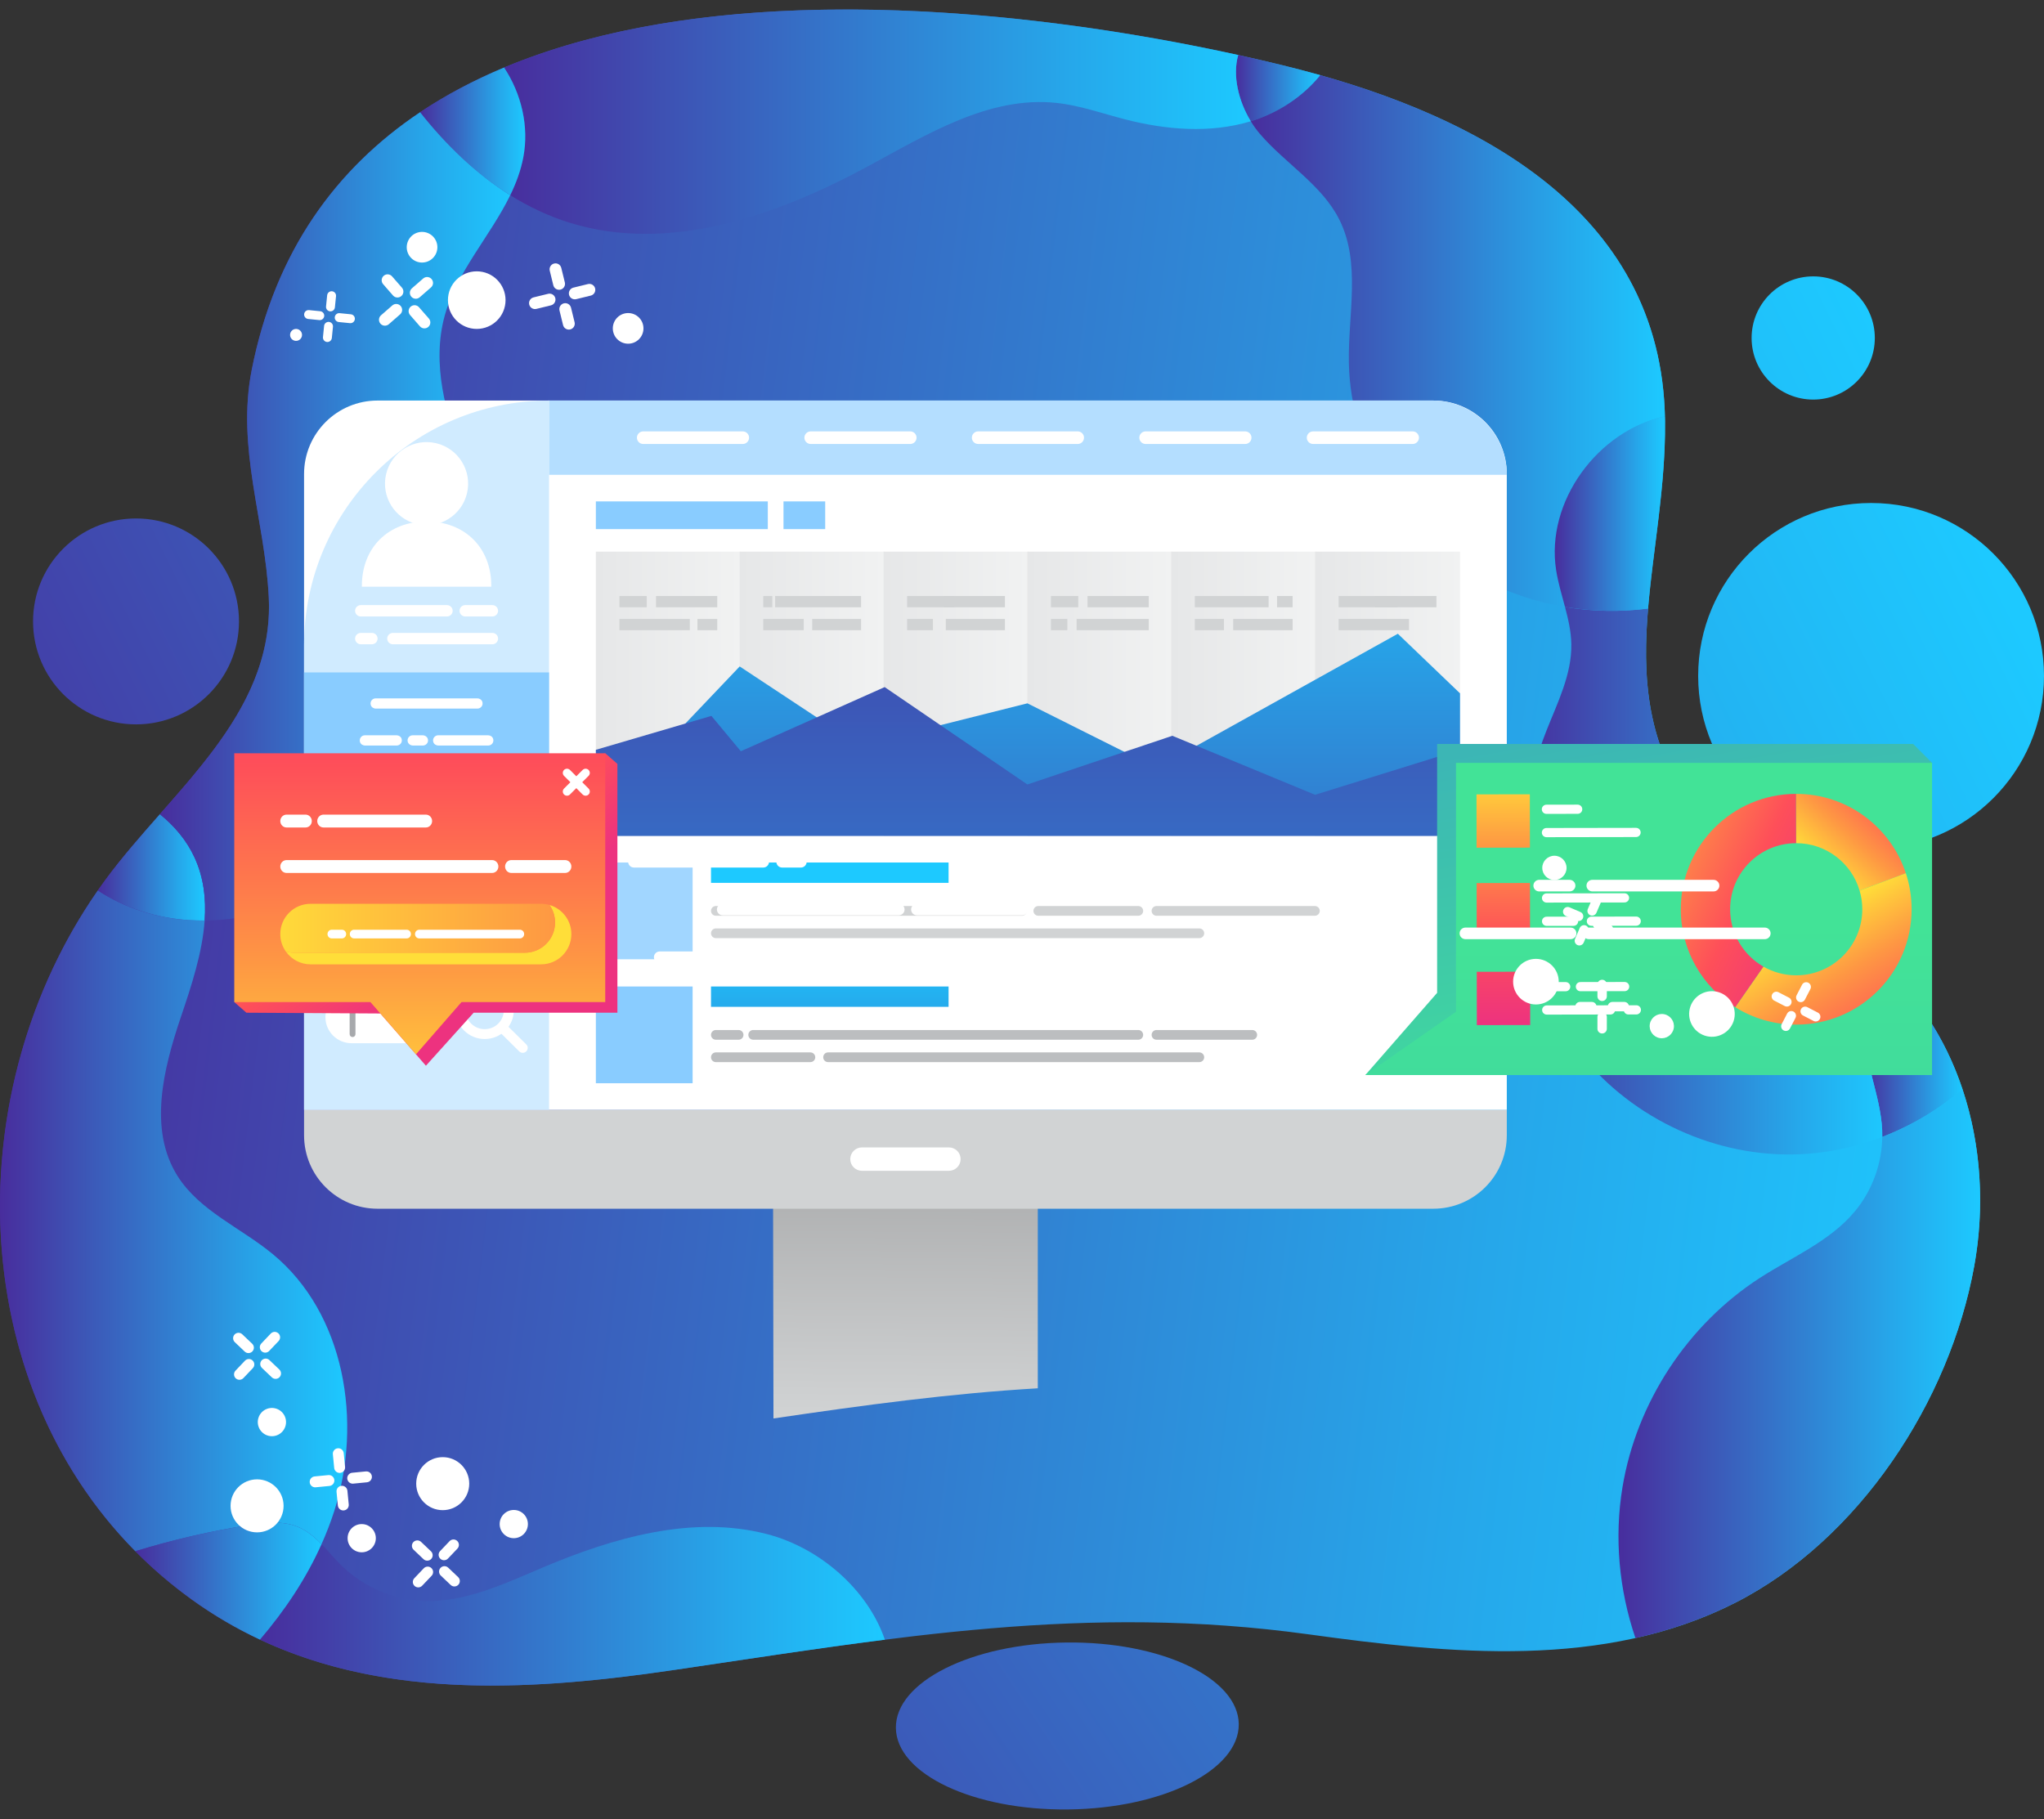 <?xml version="1.0" encoding="utf-8"?>
<!-- Generator: Adobe Illustrator 23.0.3, SVG Export Plug-In . SVG Version: 6.00 Build 0)  -->
<svg version="1.1" id="Layer_1" xmlns="http://www.w3.org/2000/svg" xmlns:xlink="http://www.w3.org/1999/xlink" x="0px" y="0px"
	 viewBox="0 0 200 178" style="enable-background:new 0 0 200 178;" xml:space="preserve">
<rect x="0" y="0" width="200" height="178" fill="#333333" stroke="none"/>
<style type="text/css">
	.st0{fill:url(#SVGID_1_);}
	.st1{fill:url(#SVGID_2_);}
	.st2{fill:url(#SVGID_3_);}
	.st3{fill:url(#SVGID_4_);}
	.st4{fill:url(#SVGID_5_);}
	.st5{fill:url(#SVGID_6_);}
	.st6{fill:url(#SVGID_7_);}
	.st7{fill:url(#SVGID_8_);}
	.st8{fill:url(#SVGID_9_);}
	.st9{fill:url(#SVGID_10_);}
	.st10{fill:url(#SVGID_11_);}
	.st11{fill:url(#SVGID_12_);}
	.st12{fill:url(#SVGID_13_);}
	.st13{fill:url(#SVGID_14_);}
	.st14{fill:url(#SVGID_15_);}
	.st15{fill:url(#SVGID_16_);}
	.st16{fill:url(#SVGID_17_);}
	.st17{fill:url(#SVGID_18_);}
	.st18{fill:url(#SVGID_19_);}
	.st19{fill:url(#SVGID_20_);}
	.st20{fill:url(#SVGID_21_);}
	.st21{fill:#FFFFFF;}
	.st22{fill:#D0EBFF;}
	.st23{fill:#A7A9AC;}
	.st24{fill:#89CCFF;}
	.st25{fill:#A1D6FF;}
	.st26{fill:url(#SVGID_22_);}
	.st27{fill:url(#SVGID_23_);}
	.st28{fill:url(#SVGID_24_);}
	.st29{fill:url(#SVGID_25_);}
	.st30{fill:url(#SVGID_26_);}
	.st31{fill:url(#SVGID_27_);}
	.st32{fill:url(#SVGID_28_);}
	.st33{fill:url(#SVGID_29_);}
	.st34{fill:#D1D3D4;}
	.st35{fill:#B4DEFF;}
	.st36{fill:url(#SVGID_30_);}
	.st37{fill:url(#SVGID_31_);}
	.st38{fill:#BCBEC0;}
	.st39{fill:url(#SVGID_32_);}
	.st40{fill:url(#SVGID_33_);}
	.st41{fill:url(#SVGID_34_);}
	.st42{fill:url(#SVGID_35_);}
	.st43{fill:url(#SVGID_36_);}
	.st44{fill:url(#SVGID_37_);}
	.st45{fill:url(#SVGID_38_);}
	.st46{fill:url(#SVGID_39_);}
	.st47{fill:url(#SVGID_40_);}
	.st48{fill:url(#SVGID_41_);}
	.st49{fill:url(#SVGID_42_);}
	.st50{fill:url(#SVGID_43_);}
</style>
<g>
	
		<linearGradient id="SVGID_1_" gradientUnits="userSpaceOnUse" x1="150.589" y1="754.847" x2="343.53" y2="754.847" gradientTransform="matrix(0.993 0.119 -0.119 0.993 -54.733 -692.108)">
		<stop  offset="0" style="stop-color:#482D9D"/>
		<stop  offset="0.212" style="stop-color:#3E51B3"/>
		<stop  offset="0.754" style="stop-color:#26A7EA"/>
		<stop  offset="1" style="stop-color:#1DC9FF"/>
	</linearGradient>
	<path class="st0" d="M10.273,86.152c0.015-0.021,0.031-0.042,0.046-0.063c6.342-8.631,16.548-16.075,15.98-27.639
		c-0.374-7.618-3.187-14.577-1.666-22.271C33.247-7.391,93.827-1.324,125.466,6.38c17.889,4.356,37.228,13.65,37.452,34.827
		c0.163,15.345-7.213,29.039,6.34,41.975c6.068,5.791,14.517,9.203,19.28,16.265c4.755,7.049,6.136,16.176,4.632,24.457
		c-2.404,13.234-11.263,26.76-23.355,32.92c-12.892,6.568-27.976,5.007-41.795,3.103c-21.796-3.003-40.448,0.298-61.866,3.459
		c-16.274,2.402-33.342,3.266-47.385-6.86C-3.549,140.432-5.422,107.583,10.273,86.152z"/>
	
		<linearGradient id="SVGID_2_" gradientUnits="userSpaceOnUse" x1="171.776" y1="824.586" x2="339.266" y2="716.21" gradientTransform="matrix(0.993 0.119 -0.119 0.993 -54.733 -692.108)">
		<stop  offset="0" style="stop-color:#482D9D"/>
		<stop  offset="0.212" style="stop-color:#3E51B3"/>
		<stop  offset="0.754" style="stop-color:#26A7EA"/>
		<stop  offset="1" style="stop-color:#1DC9FF"/>
	</linearGradient>
	<circle class="st1" cx="183.08" cy="66.14" r="16.919"/>
	
		<linearGradient id="SVGID_3_" gradientUnits="userSpaceOnUse" x1="128.669" y1="757.963" x2="296.159" y2="649.588" gradientTransform="matrix(0.993 0.119 -0.119 0.993 -54.733 -692.108)">
		<stop  offset="0" style="stop-color:#482D9D"/>
		<stop  offset="0.212" style="stop-color:#3E51B3"/>
		<stop  offset="0.754" style="stop-color:#26A7EA"/>
		<stop  offset="1" style="stop-color:#1DC9FF"/>
	</linearGradient>
	<circle class="st2" cx="13.309" cy="60.809" r="10.075"/>
	
		<linearGradient id="SVGID_4_" gradientUnits="userSpaceOnUse" x1="154.288" y1="797.558" x2="321.779" y2="689.182" gradientTransform="matrix(0.993 0.119 -0.119 0.993 -54.733 -692.108)">
		<stop  offset="0" style="stop-color:#482D9D"/>
		<stop  offset="0.212" style="stop-color:#3E51B3"/>
		<stop  offset="0.754" style="stop-color:#26A7EA"/>
		<stop  offset="1" style="stop-color:#1DC9FF"/>
	</linearGradient>
	<circle class="st3" cx="177.418" cy="33.073" r="6.028"/>
	
		<linearGradient id="SVGID_5_" gradientUnits="userSpaceOnUse" x1="112.421" y1="135.348" x2="279.926" y2="26.962" gradientTransform="matrix(1 -0.011 0.011 1 -67.066 72.998)">
		<stop  offset="0" style="stop-color:#482D9D"/>
		<stop  offset="0.212" style="stop-color:#3E51B3"/>
		<stop  offset="0.754" style="stop-color:#26A7EA"/>
		<stop  offset="1" style="stop-color:#1DC9FF"/>
	</linearGradient>
	<path class="st4" d="M121.209,168.709c0.051,4.511-7.419,8.253-16.683,8.357c-9.264,0.104-16.816-3.469-16.867-7.98
		c-0.051-4.512,7.419-8.253,16.683-8.357S121.159,164.197,121.209,168.709z"/>
	<g>
		<g>
			<linearGradient id="SVGID_6_" gradientUnits="userSpaceOnUse" x1="120.936" y1="8.624" x2="129.193" y2="8.624">
				<stop  offset="0" style="stop-color:#482D9D"/>
				<stop  offset="0.212" style="stop-color:#3E51B3"/>
				<stop  offset="0.754" style="stop-color:#26A7EA"/>
				<stop  offset="1" style="stop-color:#1DC9FF"/>
			</linearGradient>
			<path class="st5" d="M122.385,11.865c0.119-0.036,0.238-0.073,0.356-0.112c2.496-0.821,4.814-2.362,6.451-4.395
				c-1.245-0.351-2.489-0.677-3.726-0.978c-1.383-0.337-2.822-0.67-4.309-0.997C120.583,7.382,121.175,9.882,122.385,11.865z"/>
			<linearGradient id="SVGID_7_" gradientUnits="userSpaceOnUse" x1="122.385" y1="33.377" x2="162.907" y2="33.377">
				<stop  offset="0" style="stop-color:#482D9D"/>
				<stop  offset="0.212" style="stop-color:#3E51B3"/>
				<stop  offset="0.754" style="stop-color:#26A7EA"/>
				<stop  offset="1" style="stop-color:#1DC9FF"/>
			</linearGradient>
			<path class="st6" d="M122.741,11.753c-0.118,0.039-0.237,0.076-0.356,0.112c0.269,0.44,0.567,0.855,0.89,1.232
				c2.499,2.917,6.071,4.978,7.786,8.414c2.111,4.23,0.836,9.266,0.922,13.992c0.158,8.629,5.377,16.9,12.936,21.066
				c2.555,1.408,5.342,2.345,8.213,2.826c-0.318-1.194-0.678-2.385-0.868-3.602c-1.05-6.715,4.081-13.66,10.643-15.047
				c-0.464-19.397-17.099-28.704-33.715-33.389C127.555,9.39,125.237,10.931,122.741,11.753z"/>
			<linearGradient id="SVGID_8_" gradientUnits="userSpaceOnUse" x1="49.323" y1="11.908" x2="122.385" y2="11.908">
				<stop  offset="0" style="stop-color:#482D9D"/>
				<stop  offset="0.212" style="stop-color:#3E51B3"/>
				<stop  offset="0.754" style="stop-color:#26A7EA"/>
				<stop  offset="1" style="stop-color:#1DC9FF"/>
			</linearGradient>
			<path class="st7" d="M51.205,15.393c-0.248,1.303-0.706,2.527-1.28,3.708c1.819,1.136,3.762,2.058,5.825,2.696
				c9.713,3.006,20.22-0.68,29.164-5.516c5.799-3.136,11.875-6.904,18.432-6.214c2.295,0.242,4.49,1.029,6.724,1.607
				c4.026,1.042,8.345,1.396,12.317,0.191c-1.211-1.983-1.803-4.483-1.229-6.482C100.539,0.856,70.59-2.299,49.323,6.608
				C51.02,9.17,51.781,12.368,51.205,15.393z"/>
			<linearGradient id="SVGID_9_" gradientUnits="userSpaceOnUse" x1="182.456" y1="103.083" x2="192.025" y2="103.083">
				<stop  offset="0" style="stop-color:#482D9D"/>
				<stop  offset="0.212" style="stop-color:#3E51B3"/>
				<stop  offset="0.754" style="stop-color:#26A7EA"/>
				<stop  offset="1" style="stop-color:#1DC9FF"/>
			</linearGradient>
			<path class="st8" d="M184.167,110.575c0.011,0.225,0.012,0.451,0.009,0.677c2.857-1.094,5.528-2.68,7.849-4.671
				c-0.842-2.522-1.999-4.93-3.486-7.134c-1.142-1.693-2.498-3.175-3.98-4.532c-1.234,1.575-2.011,3.507-2.094,5.509
				C182.322,103.862,184.005,107.137,184.167,110.575z"/>
			<linearGradient id="SVGID_10_" gradientUnits="userSpaceOnUse" x1="41.104" y1="12.855" x2="51.395" y2="12.855">
				<stop  offset="0" style="stop-color:#482D9D"/>
				<stop  offset="0.212" style="stop-color:#3E51B3"/>
				<stop  offset="0.754" style="stop-color:#26A7EA"/>
				<stop  offset="1" style="stop-color:#1DC9FF"/>
			</linearGradient>
			<path class="st9" d="M49.925,19.101c0.575-1.181,1.032-2.406,1.28-3.708c0.577-3.026-0.185-6.223-1.882-8.785
				c-2.919,1.222-5.674,2.672-8.219,4.377C43.602,14.145,46.55,16.994,49.925,19.101z"/>
			<linearGradient id="SVGID_11_" gradientUnits="userSpaceOnUse" x1="148.734" y1="86.184" x2="184.559" y2="86.184">
				<stop  offset="0" style="stop-color:#482D9D"/>
				<stop  offset="0.212" style="stop-color:#3E51B3"/>
				<stop  offset="0.754" style="stop-color:#26A7EA"/>
				<stop  offset="1" style="stop-color:#1DC9FF"/>
			</linearGradient>
			<path class="st10" d="M153.132,59.395c0.318,1.196,0.595,2.395,0.618,3.629c0.055,2.967-1.352,5.731-2.44,8.492
				c-3.974,10.09-3.601,22.321,2.883,31.014c4.892,6.558,13.031,10.565,21.212,10.44c2.998-0.046,5.973-0.647,8.77-1.719
				c0.003-0.226,0.002-0.451-0.009-0.677c-0.162-3.438-1.845-6.713-1.702-10.152c0.083-2.002,0.86-3.934,2.094-5.509
				c-4.7-4.301-10.687-7.33-15.3-11.733c-7.918-7.558-8.692-15.374-8-23.628C158.558,59.894,155.809,59.844,153.132,59.395z"/>
			<linearGradient id="SVGID_12_" gradientUnits="userSpaceOnUse" x1="152.127" y1="50.261" x2="162.921" y2="50.261">
				<stop  offset="0" style="stop-color:#482D9D"/>
				<stop  offset="0.212" style="stop-color:#3E51B3"/>
				<stop  offset="0.754" style="stop-color:#26A7EA"/>
				<stop  offset="1" style="stop-color:#1DC9FF"/>
			</linearGradient>
			<path class="st11" d="M152.264,55.793c0.19,1.217,0.55,2.408,0.868,3.602c2.677,0.448,5.426,0.498,8.127,0.159
				c0.493-5.873,1.727-11.967,1.66-18.347c-0.002-0.155-0.008-0.307-0.011-0.46C156.345,42.133,151.214,49.078,152.264,55.793z"/>
			<linearGradient id="SVGID_13_" gradientUnits="userSpaceOnUse" x1="0.001" y1="119.464" x2="33.974" y2="119.464">
				<stop  offset="0" style="stop-color:#482D9D"/>
				<stop  offset="0.212" style="stop-color:#3E51B3"/>
				<stop  offset="0.754" style="stop-color:#26A7EA"/>
				<stop  offset="1" style="stop-color:#1DC9FF"/>
			</linearGradient>
			<path class="st12" d="M29.094,149.389c0.92,0.371,1.668,1.006,2.366,1.719c0.471-1.053,0.889-2.132,1.245-3.24
				c2.8-8.709,1.046-19.308-6.004-25.137c-3.121-2.581-7.171-4.228-9.331-7.654c-2.86-4.538-1.395-10.454,0.322-15.535
				c1.028-3.044,2.11-6.297,2.332-9.465c-0.5,0.005-1-0.006-1.501-0.036c-3.159-0.191-6.323-1.173-8.95-2.907
				c-13.57,19.482-13.031,47.766,3.671,64.662c3.668-1.123,7.416-1.983,11.207-2.568C26,148.988,27.639,148.804,29.094,149.389z"/>
			<linearGradient id="SVGID_14_" gradientUnits="userSpaceOnUse" x1="25.433" y1="157.182" x2="86.582" y2="157.182">
				<stop  offset="0" style="stop-color:#482D9D"/>
				<stop  offset="0.212" style="stop-color:#3E51B3"/>
				<stop  offset="0.754" style="stop-color:#26A7EA"/>
				<stop  offset="1" style="stop-color:#1DC9FF"/>
			</linearGradient>
			<path class="st13" d="M75.037,150.118c-7.31-1.89-15.039,0.351-21.991,3.296c-3.751,1.588-7.598,3.425-11.667,3.24
				c-2.945-0.133-5.827-1.38-7.94-3.436c-0.684-0.666-1.308-1.424-1.979-2.11c-1.515,3.384-3.594,6.49-6.026,9.337
				c12.598,5.906,26.944,4.975,40.72,2.942c7.038-1.039,13.778-2.093,20.428-2.933C84.906,155.559,80.221,151.459,75.037,150.118z"
				/>
			<linearGradient id="SVGID_15_" gradientUnits="userSpaceOnUse" x1="158.364" y1="133.438" x2="193.75" y2="133.438">
				<stop  offset="0" style="stop-color:#482D9D"/>
				<stop  offset="0.212" style="stop-color:#3E51B3"/>
				<stop  offset="0.754" style="stop-color:#26A7EA"/>
				<stop  offset="1" style="stop-color:#1DC9FF"/>
			</linearGradient>
			<path class="st14" d="M184.176,111.252c-0.035,2.638-0.991,5.258-2.68,7.286c-2.431,2.919-6.094,4.446-9.287,6.506
				c-7.067,4.558-12.076,12.185-13.452,20.481c-0.817,4.927-0.345,10.045,1.266,14.771c3.361-0.748,6.642-1.866,9.792-3.471
				c12.092-6.16,20.951-19.687,23.355-32.92c1.034-5.691,0.705-11.782-1.146-17.323
				C189.704,108.571,187.033,110.157,184.176,111.252z"/>
			<linearGradient id="SVGID_16_" gradientUnits="userSpaceOnUse" x1="9.573" y1="84.876" x2="20.065" y2="84.876">
				<stop  offset="0" style="stop-color:#482D9D"/>
				<stop  offset="0.212" style="stop-color:#3E51B3"/>
				<stop  offset="0.754" style="stop-color:#26A7EA"/>
				<stop  offset="1" style="stop-color:#1DC9FF"/>
			</linearGradient>
			<path class="st15" d="M20.024,90.076c0.148-2.121-0.088-4.203-0.987-6.158c-0.779-1.693-1.967-3.083-3.394-4.244
				c-1.864,2.12-3.718,4.229-5.323,6.415c-0.015,0.021-0.031,0.042-0.046,0.063c-0.238,0.324-0.471,0.651-0.7,0.981
				c2.627,1.735,5.791,2.717,8.95,2.907C19.024,90.07,19.524,90.081,20.024,90.076z"/>
			<linearGradient id="SVGID_17_" gradientUnits="userSpaceOnUse" x1="13.244" y1="154.722" x2="31.459" y2="154.722">
				<stop  offset="0" style="stop-color:#482D9D"/>
				<stop  offset="0.212" style="stop-color:#3E51B3"/>
				<stop  offset="0.754" style="stop-color:#26A7EA"/>
				<stop  offset="1" style="stop-color:#1DC9FF"/>
			</linearGradient>
			<path class="st16" d="M29.094,149.389c-1.455-0.586-3.093-0.402-4.644-0.162c-3.791,0.585-7.539,1.445-11.207,2.568
				c1.679,1.698,3.518,3.283,5.526,4.731c2.155,1.554,4.381,2.848,6.664,3.918c2.433-2.846,4.511-5.953,6.026-9.337
				C30.762,150.395,30.014,149.76,29.094,149.389z"/>
			<linearGradient id="SVGID_18_" gradientUnits="userSpaceOnUse" x1="15.643" y1="50.531" x2="50.312" y2="50.531">
				<stop  offset="0" style="stop-color:#482D9D"/>
				<stop  offset="0.212" style="stop-color:#3E51B3"/>
				<stop  offset="0.754" style="stop-color:#26A7EA"/>
				<stop  offset="1" style="stop-color:#1DC9FF"/>
			</linearGradient>
			<path class="st17" d="M19.037,83.919c0.899,1.954,1.136,4.037,0.987,6.158c4.399-0.044,8.742-1.41,12.689-3.387
				c5.266-2.638,10.026-6.441,13.286-11.347c3.26-4.906,4.937-10.958,4.1-16.788c-0.684-4.762-2.951-9.121-4.738-13.587
				c-1.787-4.466-3.123-9.411-1.854-14.051c1.183-4.324,4.476-7.821,6.418-11.815c-3.375-2.108-6.323-4.956-8.821-8.117
				c-8.167,5.47-14.171,13.562-16.47,25.194c-1.521,7.694,1.292,14.653,1.666,22.271c0.424,8.636-5.16,14.974-10.657,21.225
				C17.07,80.836,18.258,82.225,19.037,83.919z"/>
		</g>
		<linearGradient id="SVGID_19_" gradientUnits="userSpaceOnUse" x1="55.52" y1="60.125" x2="127.552" y2="60.125">
			<stop  offset="0" style="stop-color:#482D9D"/>
			<stop  offset="0.212" style="stop-color:#3E51B3"/>
			<stop  offset="0.754" style="stop-color:#26A7EA"/>
			<stop  offset="1" style="stop-color:#1DC9FF"/>
		</linearGradient>
		<path class="st18" d="M126.175,71.401c3.043-5.563,0.773-13.037-4.163-17.016c-4.936-3.98-11.85-4.839-18.061-3.562
			c-3.69,0.759-7.229,2.201-10.958,2.732c-3.729,0.531-7.897-0.02-10.559-2.685c-2.588-2.591-3.345-6.747-6.305-8.904
			c-4.076-2.97-9.748-0.617-14.183,1.786c-2.142,1.161-4.285,2.321-6.427,3.482v32.44l69.545-0.643L126.175,71.401z"/>
	</g>
</g>
<g>
	<g>
		<g>
			<g>
				<g>
					<linearGradient id="SVGID_20_" gradientUnits="userSpaceOnUse" x1="88.501" y1="138.741" x2="88.765" y2="104.904">
						<stop  offset="0" style="stop-color:#D1D3D4"/>
						<stop  offset="1" style="stop-color:#9D9E9F"/>
					</linearGradient>
					<path class="st19" d="M75.644,117.544c0.011,5.824,0.03,17.053,0.038,21.261c8.808-1.3,17.278-2.449,25.863-2.952
						c0-5.211,0-13.59,0-18.309H75.644z"/>
				</g>
				<g>
					<linearGradient id="SVGID_21_" gradientUnits="userSpaceOnUse" x1="88.594" y1="87.906" x2="88.594" y2="41.29">
						<stop  offset="0" style="stop-color:#D1D3D4"/>
						<stop  offset="1" style="stop-color:#9D9E9F"/>
					</linearGradient>
					<path class="st20" d="M29.752,108.599v2.492c0,3.971,3.219,7.19,7.19,7.19h103.305c3.971,0,7.19-3.219,7.19-7.19v-2.492H29.752
						z"/>
				</g>
			</g>
			<path class="st21" d="M140.247,39.196h-18.796H36.942c-3.971,0-7.19,3.219-7.19,7.19v62.214h91.699h25.985V46.385
				C147.437,42.415,144.218,39.196,140.247,39.196z"/>
			<g>
				<path class="st22" d="M53.726,108.599H29.752v-45.43c0-13.24,10.733-23.973,23.973-23.973h0V108.599z"/>
				<g>
					<g>
						<g>
							<g>
								<path class="st21" d="M49.44,100.851c-1.11,1.099-2.915,1.098-4.025,0c-1.11-1.098-1.11-2.886,0-3.984s2.916-1.099,4.025,0
									C50.55,97.965,50.55,99.752,49.44,100.851z M46.105,97.549c-0.729,0.722-0.729,1.896,0,2.618
									c0.729,0.722,1.916,0.722,2.645,0c0.729-0.722,0.729-1.896,0-2.618C48.021,96.827,46.834,96.827,46.105,97.549z"/>
							</g>
							<g>
								<path class="st21" d="M51.494,102.884c-0.191,0.189-0.5,0.189-0.69,0l-1.926-1.907c-0.191-0.189-0.191-0.494,0-0.683
									c0.191-0.189,0.5-0.189,0.69,0l1.926,1.907C51.685,102.39,51.685,102.695,51.494,102.884z"/>
							</g>
						</g>
						<path class="st21" d="M40.782,102.084h-6.39c-1.408,0-2.55-1.142-2.55-2.55v0c0-1.408,1.142-2.55,2.55-2.55h6.391
							c1.408,0,2.55,1.142,2.55,2.55v0C43.332,100.942,42.19,102.084,40.782,102.084z"/>
					</g>
					<g>
						<path class="st23" d="M34.497,101.482c-0.157,0-0.285-0.128-0.285-0.285V97.87c0-0.158,0.128-0.285,0.285-0.285
							c0.157,0,0.285,0.128,0.285,0.285v3.327C34.782,101.355,34.654,101.482,34.497,101.482z"/>
					</g>
					<g>
						<rect x="29.752" y="65.801" class="st24" width="23.973" height="14.264"/>
						<g>
							<path class="st21" d="M46.72,69.34h-9.947c-0.218,0-0.425-0.131-0.49-0.339c-0.108-0.345,0.147-0.662,0.475-0.662l9.947,0
								c0.218,0,0.425,0.131,0.49,0.339C47.303,69.023,47.049,69.34,46.72,69.34z"/>
							<path class="st21" d="M38.819,72.953h-3.102c-0.218,0-0.425-0.131-0.49-0.339c-0.108-0.345,0.147-0.662,0.475-0.662l3.102,0
								c0.218,0,0.425,0.131,0.49,0.339C39.402,72.636,39.148,72.953,38.819,72.953z"/>
							<path class="st21" d="M47.776,72.953h-4.887c-0.218,0-0.425-0.131-0.49-0.339c-0.108-0.345,0.147-0.662,0.475-0.662l4.887,0
								c0.218,0,0.425,0.131,0.49,0.339C48.36,72.636,48.105,72.953,47.776,72.953z"/>
							<path class="st21" d="M41.381,72.953h-0.973c-0.248,0-0.479-0.167-0.521-0.411c-0.055-0.316,0.187-0.59,0.493-0.59l0.973,0
								c0.248,0,0.479,0.167,0.521,0.411C41.929,72.679,41.687,72.953,41.381,72.953z"/>
							<path class="st21" d="M43.972,76.567h-8.255c-0.218,0-0.425-0.131-0.49-0.339c-0.108-0.345,0.147-0.662,0.475-0.662h8.255
								c0.218,0,0.425,0.131,0.49,0.339C44.556,76.25,44.301,76.567,43.972,76.567z"/>
							<path class="st21" d="M47.776,76.567h-2.38c-0.218,0-0.425-0.131-0.49-0.339c-0.108-0.345,0.147-0.662,0.475-0.662h2.38
								c0.218,0,0.425,0.131,0.49,0.339C48.36,76.25,48.105,76.567,47.776,76.567z"/>
						</g>
					</g>
					<g>
						<rect x="29.752" y="80.065" class="st25" width="23.973" height="14.264"/>
						<g>
							<path class="st21" d="M46.72,83.604h-9.947c-0.218,0-0.425-0.131-0.49-0.339c-0.108-0.345,0.147-0.662,0.475-0.662h9.947
								c0.218,0,0.425,0.131,0.49,0.339C47.303,83.287,47.049,83.604,46.72,83.604z"/>
							<path class="st21" d="M41.677,87.217h-5.96c-0.218,0-0.425-0.131-0.49-0.339c-0.108-0.345,0.147-0.662,0.475-0.662h5.96
								c0.218,0,0.425,0.131,0.49,0.339C42.26,86.901,42.006,87.217,41.677,87.217z"/>
							<path class="st21" d="M47.776,87.217h-1.029c-0.218,0-0.425-0.131-0.49-0.339c-0.108-0.345,0.147-0.662,0.475-0.662h1.029
								c0.218,0,0.425,0.131,0.49,0.339C48.36,86.901,48.105,87.217,47.776,87.217z"/>
							<path class="st21" d="M45.24,87.217h-4.832c-0.248,0-0.479-0.167-0.521-0.411c-0.055-0.316,0.187-0.59,0.493-0.59l4.832,0
								c0.248,0,0.479,0.167,0.521,0.411C45.787,86.943,45.545,87.217,45.24,87.217z"/>
							<path class="st21" d="M41.115,90.831h-5.398c-0.218,0-0.425-0.131-0.49-0.339c-0.108-0.345,0.147-0.662,0.475-0.662H41.1
								c0.218,0,0.425,0.131,0.49,0.339C41.698,90.514,41.443,90.831,41.115,90.831z"/>
							<path class="st21" d="M47.776,90.831h-5.238c-0.218,0-0.425-0.131-0.49-0.339c-0.108-0.345,0.146-0.662,0.475-0.662h5.238
								c0.218,0,0.425,0.131,0.49,0.339C48.36,90.514,48.105,90.831,47.776,90.831z"/>
						</g>
					</g>
				</g>
				<g>
					<g>
						<g>
							<g>
								<g>
									<path class="st21" d="M43.736,60.325H35.3c-0.307,0-0.556-0.249-0.556-0.556v0c0-0.307,0.249-0.556,0.556-0.556h8.436
										c0.307,0,0.556,0.249,0.556,0.556v0C44.292,60.076,44.043,60.325,43.736,60.325z"/>
									<path class="st21" d="M48.179,60.325h-2.658c-0.307,0-0.556-0.249-0.556-0.556l0,0c0-0.307,0.249-0.556,0.556-0.556
										l2.658,0c0.307,0,0.556,0.249,0.556,0.556l0,0C48.735,60.076,48.486,60.325,48.179,60.325z"/>
								</g>
								<g>
									<path class="st21" d="M36.389,63.046H35.3c-0.307,0-0.556-0.249-0.556-0.556v0c0-0.307,0.249-0.556,0.556-0.556h1.09
										c0.307,0,0.556,0.249,0.556,0.556v0C36.945,62.797,36.696,63.046,36.389,63.046z"/>
									<path class="st21" d="M48.179,63.046h-9.736c-0.307,0-0.556-0.249-0.556-0.556v0c0-0.307,0.249-0.556,0.556-0.556h9.736
										c0.307,0,0.556,0.249,0.556,0.556l0,0C48.735,62.797,48.486,63.046,48.179,63.046z"/>
								</g>
							</g>
						</g>
					</g>
					<g>
						
							<ellipse transform="matrix(0.23 -0.973 0.973 0.23 -13.891 77.06)" class="st21" cx="41.739" cy="47.306" rx="4.068" ry="4.068"/>
						<g>
							<path class="st21" d="M48.071,57.325c0-3.737-2.595-6.296-6.332-6.296c-3.737,0-6.331,2.56-6.331,6.296v0.086h12.663V57.325z
								"/>
						</g>
					</g>
				</g>
			</g>
		</g>
		<g>
			<path class="st21" d="M92.849,114.569H84.34c-0.632,0-1.144-0.512-1.144-1.144c0-0.632,0.512-1.144,1.144-1.144h8.509
				c0.632,0,1.144,0.512,1.144,1.144C93.993,114.057,93.481,114.569,92.849,114.569z"/>
		</g>
	</g>
	<g>
		<g>
			<linearGradient id="SVGID_22_" gradientUnits="userSpaceOnUse" x1="58.303" y1="67.893" x2="72.487" y2="67.893">
				<stop  offset="0" style="stop-color:#E6E7E8"/>
				<stop  offset="1" style="stop-color:#F1F2F2"/>
			</linearGradient>
			<rect x="58.303" y="53.981" class="st26" width="14.184" height="27.824"/>
			<linearGradient id="SVGID_23_" gradientUnits="userSpaceOnUse" x1="72.377" y1="67.893" x2="86.561" y2="67.893">
				<stop  offset="0" style="stop-color:#E6E7E8"/>
				<stop  offset="1" style="stop-color:#F1F2F2"/>
			</linearGradient>
			<rect x="72.377" y="53.981" class="st27" width="14.184" height="27.824"/>
			<linearGradient id="SVGID_24_" gradientUnits="userSpaceOnUse" x1="86.452" y1="67.893" x2="100.636" y2="67.893">
				<stop  offset="0" style="stop-color:#E6E7E8"/>
				<stop  offset="1" style="stop-color:#F1F2F2"/>
			</linearGradient>
			<rect x="86.452" y="53.981" class="st28" width="14.184" height="27.824"/>
			<linearGradient id="SVGID_25_" gradientUnits="userSpaceOnUse" x1="100.527" y1="67.893" x2="114.711" y2="67.893">
				<stop  offset="0" style="stop-color:#E6E7E8"/>
				<stop  offset="1" style="stop-color:#F1F2F2"/>
			</linearGradient>
			<rect x="100.527" y="53.981" class="st29" width="14.184" height="27.824"/>
			<linearGradient id="SVGID_26_" gradientUnits="userSpaceOnUse" x1="114.601" y1="67.893" x2="128.785" y2="67.893">
				<stop  offset="0" style="stop-color:#E6E7E8"/>
				<stop  offset="1" style="stop-color:#F1F2F2"/>
			</linearGradient>
			<rect x="114.601" y="53.981" class="st30" width="14.184" height="27.824"/>
			<linearGradient id="SVGID_27_" gradientUnits="userSpaceOnUse" x1="128.676" y1="67.893" x2="142.86" y2="67.893">
				<stop  offset="0" style="stop-color:#E6E7E8"/>
				<stop  offset="1" style="stop-color:#F1F2F2"/>
			</linearGradient>
			<rect x="128.676" y="53.981" class="st31" width="14.184" height="27.824"/>
		</g>
		<linearGradient id="SVGID_28_" gradientUnits="userSpaceOnUse" x1="102.706" y1="116.298" x2="102.706" y2="42.189">
			<stop  offset="0" style="stop-color:#482D9D"/>
			<stop  offset="0.212" style="stop-color:#3E51B3"/>
			<stop  offset="0.754" style="stop-color:#26A7EA"/>
			<stop  offset="1" style="stop-color:#1DC9FF"/>
		</linearGradient>
		<polygon class="st32" points="62.551,75.54 72.377,65.216 84.089,72.955 100.527,68.824 113.17,75.152 136.776,62.016 
			142.86,67.849 142.86,79.398 		"/>
		<linearGradient id="SVGID_29_" gradientUnits="userSpaceOnUse" x1="100.581" y1="40.921" x2="100.581" y2="152.693">
			<stop  offset="0" style="stop-color:#482D9D"/>
			<stop  offset="0.212" style="stop-color:#3E51B3"/>
			<stop  offset="0.754" style="stop-color:#26A7EA"/>
			<stop  offset="1" style="stop-color:#1DC9FF"/>
		</linearGradient>
		<polygon class="st33" points="58.303,73.373 69.609,70.054 72.487,73.515 86.561,67.236 100.527,76.765 114.711,72.001 
			128.676,77.775 142.86,73.373 142.86,81.805 58.303,81.805 		"/>
		<g>
			<g>
				<g>
					<rect x="64.188" y="58.322" class="st34" width="5.992" height="1.103"/>
				</g>
				<g>
					<rect x="60.609" y="58.322" class="st34" width="2.672" height="1.103"/>
				</g>
				<g>
					<rect x="68.244" y="60.567" class="st34" width="1.936" height="1.103"/>
				</g>
				<g>
					<rect x="60.609" y="60.567" class="st34" width="6.886" height="1.103"/>
				</g>
			</g>
			<g>
				<g>
					<rect x="75.845" y="58.322" class="st34" width="8.409" height="1.103"/>
				</g>
				<g>
					<rect x="74.684" y="58.322" class="st34" width="0.885" height="1.103"/>
				</g>
				<g>
					<rect x="79.469" y="60.567" class="st34" width="4.785" height="1.103"/>
				</g>
				<g>
					<rect x="74.684" y="60.567" class="st34" width="3.957" height="1.103"/>
				</g>
			</g>
			<g>
				<g>
					<rect x="92.337" y="58.322" class="st34" width="5.992" height="1.103"/>
				</g>
				<g>
					<rect x="88.759" y="58.322" class="st34" width="4.612" height="1.103"/>
				</g>
				<g>
					<rect x="92.544" y="60.567" class="st34" width="5.785" height="1.103"/>
				</g>
				<g>
					<rect x="88.759" y="60.567" class="st34" width="2.525" height="1.103"/>
				</g>
			</g>
			<g>
				<g>
					<rect x="106.412" y="58.322" class="st34" width="5.992" height="1.103"/>
				</g>
				<g>
					<rect x="102.834" y="58.322" class="st34" width="2.672" height="1.103"/>
				</g>
				<g>
					<rect x="105.344" y="60.567" class="st34" width="7.06" height="1.103"/>
				</g>
				<g>
					<rect x="102.834" y="60.567" class="st34" width="1.604" height="1.103"/>
				</g>
			</g>
			<g>
				<g>
					<rect x="124.957" y="58.322" class="st34" width="1.522" height="1.103"/>
				</g>
				<g>
					<rect x="116.908" y="58.322" class="st34" width="7.222" height="1.103"/>
				</g>
				<g>
					<rect x="120.664" y="60.567" class="st34" width="5.815" height="1.103"/>
				</g>
				<g>
					<rect x="116.908" y="60.567" class="st34" width="2.85" height="1.103"/>
				</g>
			</g>
			<g>
				<g>
					<rect x="134.561" y="58.322" class="st34" width="5.992" height="1.103"/>
				</g>
				<g>
					<rect x="130.983" y="58.322" class="st34" width="5.789" height="1.103"/>
				</g>
				<g>
					<rect x="130.983" y="60.567" class="st34" width="6.886" height="1.103"/>
				</g>
			</g>
		</g>
	</g>
	<g>
		<path class="st35" d="M147.437,46.465H53.726v-7.269h86.441C144.182,39.196,147.437,42.45,147.437,46.465L147.437,46.465z"/>
		<g>
			<path class="st21" d="M72.678,43.447h-9.74c-0.34,0-0.617-0.276-0.617-0.617l0,0c0-0.34,0.276-0.617,0.617-0.617h9.74
				c0.34,0,0.617,0.276,0.617,0.617v0C73.294,43.171,73.018,43.447,72.678,43.447z"/>
			<path class="st21" d="M89.065,43.447h-9.74c-0.34,0-0.617-0.276-0.617-0.617l0,0c0-0.34,0.276-0.617,0.617-0.617h9.74
				c0.34,0,0.617,0.276,0.617,0.617v0C89.681,43.171,89.405,43.447,89.065,43.447z"/>
			<path class="st21" d="M105.451,43.447h-9.74c-0.34,0-0.617-0.276-0.617-0.617l0,0c0-0.34,0.276-0.617,0.617-0.617h9.74
				c0.34,0,0.617,0.276,0.617,0.617l0,0C106.068,43.171,105.792,43.447,105.451,43.447z"/>
			<path class="st21" d="M121.838,43.447h-9.74c-0.34,0-0.617-0.276-0.617-0.617l0,0c0-0.34,0.276-0.617,0.617-0.617h9.74
				c0.34,0,0.617,0.276,0.617,0.617l0,0C122.454,43.171,122.178,43.447,121.838,43.447z"/>
			<path class="st21" d="M138.224,43.447h-9.74c-0.34,0-0.617-0.276-0.617-0.617l0,0c0-0.34,0.276-0.617,0.617-0.617h9.74
				c0.34,0,0.617,0.276,0.617,0.617l0,0C138.841,43.171,138.565,43.447,138.224,43.447z"/>
		</g>
	</g>
	<g>
		<g>
			<rect x="58.303" y="49.065" class="st24" width="16.824" height="2.712"/>
			<rect x="76.663" y="49.065" class="st24" width="4.08" height="2.712"/>
		</g>
	</g>
	<g>
		<g>
			<g>
				<rect x="58.303" y="84.402" class="st25" width="9.468" height="9.468"/>
				<linearGradient id="SVGID_30_" gradientUnits="userSpaceOnUse" x1="81.193" y1="123.011" x2="81.193" y2="91.709">
					<stop  offset="0" style="stop-color:#482D9D"/>
					<stop  offset="0.212" style="stop-color:#3E51B3"/>
					<stop  offset="0.754" style="stop-color:#26A7EA"/>
					<stop  offset="1" style="stop-color:#1DC9FF"/>
				</linearGradient>
				<rect x="69.57" y="84.402" class="st36" width="23.246" height="1.991"/>
				<g>
					<g>
						<path class="st34" d="M99.994,89.612H70.046c-0.263,0-0.476-0.213-0.476-0.476s0.213-0.476,0.476-0.476h29.948
							c0.263,0,0.476,0.213,0.476,0.476S100.257,89.612,99.994,89.612z"/>
					</g>
					<g>
						<path class="st34" d="M111.379,89.612h-9.784c-0.263,0-0.476-0.213-0.476-0.476s0.213-0.476,0.476-0.476h9.784
							c0.263,0,0.476,0.213,0.476,0.476S111.642,89.612,111.379,89.612z"/>
					</g>
					<g>
						<path class="st34" d="M128.659,89.612h-15.5c-0.263,0-0.476-0.213-0.476-0.476s0.213-0.476,0.476-0.476h15.5
							c0.263,0,0.476,0.213,0.476,0.476S128.922,89.612,128.659,89.612z"/>
					</g>
					<g>
						<path class="st34" d="M117.351,91.803l-47.305,0c-0.263,0-0.476-0.213-0.476-0.476s0.213-0.476,0.476-0.476h47.305
							c0.263,0,0.476,0.213,0.476,0.476S117.614,91.803,117.351,91.803z"/>
					</g>
				</g>
			</g>
			<g>
				<rect x="58.303" y="96.534" class="st24" width="9.468" height="9.468"/>
				<linearGradient id="SVGID_31_" gradientUnits="userSpaceOnUse" x1="81.193" y1="123.011" x2="81.193" y2="91.708">
					<stop  offset="0" style="stop-color:#482D9D"/>
					<stop  offset="0.212" style="stop-color:#3E51B3"/>
					<stop  offset="0.754" style="stop-color:#26A7EA"/>
					<stop  offset="1" style="stop-color:#1DC9FF"/>
				</linearGradient>
				<rect x="69.57" y="96.534" class="st37" width="23.246" height="1.991"/>
				<g>
					<g>
						<path class="st38" d="M72.271,101.744h-2.225c-0.263,0-0.476-0.213-0.476-0.476s0.213-0.476,0.476-0.476h2.225
							c0.263,0,0.476,0.213,0.476,0.476S72.534,101.744,72.271,101.744z"/>
					</g>
					<g>
						<path class="st38" d="M122.529,101.744h-9.37c-0.263,0-0.476-0.213-0.476-0.476s0.213-0.476,0.476-0.476h9.37
							c0.263,0,0.476,0.213,0.476,0.476S122.792,101.744,122.529,101.744z"/>
					</g>
					<g>
						<path class="st38" d="M111.379,101.744h-37.68c-0.263,0-0.476-0.213-0.476-0.476s0.213-0.476,0.476-0.476h37.68
							c0.263,0,0.476,0.213,0.476,0.476S111.642,101.744,111.379,101.744z"/>
					</g>
					<g>
						<path class="st38" d="M117.351,103.935H81.026c-0.263,0-0.476-0.213-0.476-0.476s0.213-0.476,0.476-0.476h36.325
							c0.263,0,0.476,0.213,0.476,0.476S117.614,103.935,117.351,103.935z"/>
					</g>
					<g>
						<path class="st38" d="M79.295,103.935h-9.249c-0.263,0-0.476-0.213-0.476-0.476s0.213-0.476,0.476-0.476h9.249
							c0.263,0,0.476,0.213,0.476,0.476S79.558,103.935,79.295,103.935z"/>
					</g>
				</g>
			</g>
		</g>
	</g>
</g>
<g>
	<g>
		<linearGradient id="SVGID_32_" gradientUnits="userSpaceOnUse" x1="165.186" y1="112.858" x2="158.167" y2="71.206">
			<stop  offset="0" style="stop-color:#42E397"/>
			<stop  offset="1" style="stop-color:#3CB6B5"/>
		</linearGradient>
		<polygon class="st39" points="140.619,72.802 140.619,97.157 133.595,105.198 133.595,105.198 187.199,103.349 189.047,74.651 
			187.199,72.802 		"/>
		<linearGradient id="SVGID_33_" gradientUnits="userSpaceOnUse" x1="161.321" y1="90.264" x2="161.321" y2="188.79">
			<stop  offset="0" style="stop-color:#42E397"/>
			<stop  offset="1" style="stop-color:#3CB6B5"/>
		</linearGradient>
		<polygon class="st40" points="142.468,74.651 142.468,99.006 135.938,103.563 133.595,105.198 189.047,105.198 189.047,74.651 		
			"/>
	</g>
	<g>
		<g>
			
				<linearGradient id="SVGID_34_" gradientUnits="userSpaceOnUse" x1="168.117" y1="419.373" x2="178.348" y2="408.265" gradientTransform="matrix(1 -0.002 0.002 1 9.172 -334.107)">
				<stop  offset="0" style="stop-color:#FFDE39"/>
				<stop  offset="0.093" style="stop-color:#FFC63C"/>
				<stop  offset="0.286" style="stop-color:#FE9843"/>
				<stop  offset="0.415" style="stop-color:#FE7D4B"/>
				<stop  offset="0.652" style="stop-color:#FE4F59"/>
				<stop  offset="1" style="stop-color:#ED327F"/>
			</linearGradient>
			<path class="st41" d="M175.744,82.51c2.939-0.005,5.422,1.954,6.212,4.638l4.526-1.699c-1.483-4.515-5.736-7.772-10.746-7.764h0
				L175.744,82.51L175.744,82.51z"/>
			
				<linearGradient id="SVGID_35_" gradientUnits="userSpaceOnUse" x1="167.215" y1="424.638" x2="178.067" y2="442.397" gradientTransform="matrix(1 -0.002 0.002 1 9.172 -334.107)">
				<stop  offset="0" style="stop-color:#FFDE39"/>
				<stop  offset="0.093" style="stop-color:#FFC63C"/>
				<stop  offset="0.286" style="stop-color:#FE9843"/>
				<stop  offset="0.415" style="stop-color:#FE7D4B"/>
				<stop  offset="0.652" style="stop-color:#FE4F59"/>
				<stop  offset="1" style="stop-color:#ED327F"/>
			</linearGradient>
			<path class="st42" d="M181.956,87.148c0.17,0.577,0.263,1.186,0.264,1.817c0.006,3.571-2.885,6.47-6.455,6.476
				c-1.171,0.002-2.269-0.309-3.217-0.852l-2.761,3.972c1.737,1.083,3.788,1.709,5.986,1.705c6.236-0.01,11.283-5.073,11.273-11.309
				c-0.002-1.225-0.2-2.405-0.563-3.509L181.956,87.148z"/>
			
				<linearGradient id="SVGID_36_" gradientUnits="userSpaceOnUse" x1="146.059" y1="414.636" x2="168.64" y2="425.159" gradientTransform="matrix(1 -0.002 0.002 1 9.172 -334.107)">
				<stop  offset="0" style="stop-color:#FFDE39"/>
				<stop  offset="0.093" style="stop-color:#FFC63C"/>
				<stop  offset="0.286" style="stop-color:#FE9843"/>
				<stop  offset="0.415" style="stop-color:#FE7D4B"/>
				<stop  offset="0.652" style="stop-color:#FE4F59"/>
				<stop  offset="1" style="stop-color:#ED327F"/>
			</linearGradient>
			<path class="st43" d="M169.288,88.986c-0.006-3.571,2.885-6.47,6.455-6.476l-0.008-4.825c-6.236,0.01-11.283,5.073-11.273,11.309
				c0.006,4.038,2.132,7.577,5.323,9.568l2.761-3.972C170.604,93.476,169.292,91.385,169.288,88.986z"/>
		</g>
		<g>
			
				<linearGradient id="SVGID_37_" gradientUnits="userSpaceOnUse" x1="137.249" y1="410.063" x2="137.249" y2="434.774" gradientTransform="matrix(1 -0.002 0.002 1 9.172 -334.107)">
				<stop  offset="0" style="stop-color:#FFDE39"/>
				<stop  offset="0.093" style="stop-color:#FFC63C"/>
				<stop  offset="0.286" style="stop-color:#FE9843"/>
				<stop  offset="0.415" style="stop-color:#FE7D4B"/>
				<stop  offset="0.652" style="stop-color:#FE4F59"/>
				<stop  offset="1" style="stop-color:#ED327F"/>
			</linearGradient>
			<polygon class="st44" points="149.698,82.946 144.478,82.954 144.47,77.734 149.69,77.726 			"/>
			
				<linearGradient id="SVGID_38_" gradientUnits="userSpaceOnUse" x1="137.249" y1="410.063" x2="137.249" y2="434.774" gradientTransform="matrix(1 -0.002 0.002 1 9.172 -334.107)">
				<stop  offset="0" style="stop-color:#FFDE39"/>
				<stop  offset="0.093" style="stop-color:#FFC63C"/>
				<stop  offset="0.286" style="stop-color:#FE9843"/>
				<stop  offset="0.415" style="stop-color:#FE7D4B"/>
				<stop  offset="0.652" style="stop-color:#FE4F59"/>
				<stop  offset="1" style="stop-color:#ED327F"/>
			</linearGradient>
			<polygon class="st45" points="149.712,91.627 144.492,91.635 144.483,86.414 149.704,86.406 			"/>
			
				<linearGradient id="SVGID_39_" gradientUnits="userSpaceOnUse" x1="137.249" y1="410.063" x2="137.249" y2="434.774" gradientTransform="matrix(1 -0.002 0.002 1 9.172 -334.107)">
				<stop  offset="0" style="stop-color:#FFDE39"/>
				<stop  offset="0.093" style="stop-color:#FFC63C"/>
				<stop  offset="0.286" style="stop-color:#FE9843"/>
				<stop  offset="0.415" style="stop-color:#FE7D4B"/>
				<stop  offset="0.652" style="stop-color:#FE4F59"/>
				<stop  offset="1" style="stop-color:#ED327F"/>
			</linearGradient>
			<polygon class="st46" points="149.726,100.307 144.505,100.316 144.497,95.095 149.718,95.087 			"/>
		</g>
		<g>
			<g>
				<g>
					<path class="st21" d="M154.373,79.638l-3.06,0.005c-0.249,0-0.45-0.201-0.451-0.449c0-0.249,0.201-0.45,0.449-0.451l3.06-0.005
						c0.249,0,0.45,0.201,0.451,0.449C154.823,79.436,154.622,79.638,154.373,79.638z"/>
				</g>
				<g>
					<path class="st21" d="M160.086,81.91l-8.77,0.014c-0.249,0-0.45-0.201-0.451-0.449c0-0.249,0.201-0.45,0.449-0.451l8.77-0.014
						c0.249,0,0.45,0.201,0.451,0.449C160.536,81.707,160.335,81.909,160.086,81.91z"/>
				</g>
			</g>
			<g>
				<g>
					<path class="st21" d="M158.955,88.312l-7.628,0.012c-0.249,0-0.45-0.201-0.451-0.449c0-0.249,0.201-0.45,0.449-0.451
						l7.628-0.012c0.249,0,0.45,0.201,0.451,0.449C159.404,88.11,159.203,88.311,158.955,88.312z"/>
				</g>
				<g>
					<path class="st21" d="M160.1,90.59l-4.385,0.007c-0.249,0-0.45-0.201-0.451-0.449c0-0.249,0.201-0.45,0.449-0.451l4.385-0.007
						c0.249,0,0.45,0.201,0.451,0.449C160.55,90.388,160.349,90.59,160.1,90.59z"/>
				</g>
				<g>
					<path class="st21" d="M153.97,90.6l-2.64,0.004c-0.249,0-0.45-0.201-0.451-0.449c0-0.249,0.201-0.45,0.449-0.451l2.64-0.004
						c0.249,0,0.45,0.201,0.451,0.449C154.42,90.398,154.219,90.599,153.97,90.6z"/>
				</g>
			</g>
			<g>
				<g>
					<path class="st21" d="M158.968,96.992l-4.328,0.007c-0.249,0-0.45-0.201-0.451-0.449c0-0.249,0.201-0.45,0.449-0.451
						l4.328-0.007c0.249,0,0.45,0.201,0.451,0.449C159.418,96.79,159.217,96.992,158.968,96.992z"/>
				</g>
				<g>
					<path class="st21" d="M153.2,97.002l-1.86,0.003c-0.249,0-0.45-0.201-0.451-0.449c0-0.249,0.201-0.45,0.449-0.451l1.86-0.003
						c0.249,0,0.45,0.201,0.451,0.449C153.65,96.799,153.449,97.001,153.2,97.002z"/>
				</g>
				<g>
					<path class="st21" d="M160.114,99.271l-0.785,0.001c-0.249,0-0.45-0.201-0.451-0.449c0-0.249,0.201-0.45,0.449-0.451
						l0.785-0.001c0.249,0,0.45,0.201,0.451,0.449C160.563,99.069,160.362,99.27,160.114,99.271z"/>
				</g>
				<g>
					<path class="st21" d="M157.584,99.275l-6.24,0.01c-0.249,0-0.45-0.201-0.451-0.449s0.201-0.45,0.449-0.451l6.24-0.01
						c0.249,0,0.45,0.201,0.451,0.449C158.034,99.073,157.833,99.274,157.584,99.275z"/>
				</g>
			</g>
		</g>
	</g>
</g>
<g>
	<g>
		<linearGradient id="SVGID_40_" gradientUnits="userSpaceOnUse" x1="31.114" y1="72.241" x2="46.562" y2="92.978">
			<stop  offset="0" style="stop-color:#FFDE39"/>
			<stop  offset="0.093" style="stop-color:#FFC63C"/>
			<stop  offset="0.286" style="stop-color:#FE9843"/>
			<stop  offset="0.415" style="stop-color:#FE7D4B"/>
			<stop  offset="0.652" style="stop-color:#FE4F59"/>
			<stop  offset="1" style="stop-color:#ED327F"/>
		</linearGradient>
		<polygon class="st47" points="60.411,74.751 59.222,73.712 22.922,98.061 24.111,99.1 37.221,99.178 41.675,104.288 46.345,99.1 
			60.411,99.1 		"/>
		<linearGradient id="SVGID_41_" gradientUnits="userSpaceOnUse" x1="41.072" y1="109.646" x2="41.072" y2="56.406">
			<stop  offset="0" style="stop-color:#FFDE39"/>
			<stop  offset="0.093" style="stop-color:#FFC63C"/>
			<stop  offset="0.286" style="stop-color:#FE9843"/>
			<stop  offset="0.415" style="stop-color:#FE7D4B"/>
			<stop  offset="0.652" style="stop-color:#FE4F59"/>
			<stop  offset="1" style="stop-color:#ED327F"/>
		</linearGradient>
		<polygon class="st48" points="59.222,73.712 22.922,73.712 22.922,98.061 36.247,98.061 40.701,103.171 45.156,98.061 
			59.222,98.061 		"/>
	</g>
	<g>
		<g>
			<path class="st21" d="M41.666,80.975H31.656c-0.339,0-0.614-0.282-0.614-0.63c0-0.348,0.275-0.63,0.614-0.63h10.011
				c0.339,0,0.614,0.282,0.614,0.63C42.28,80.693,42.006,80.975,41.666,80.975z"/>
		</g>
		<g>
			<path class="st21" d="M29.896,80.975H28.04c-0.339,0-0.614-0.282-0.614-0.63c0-0.348,0.275-0.63,0.614-0.63h1.855
				c0.339,0,0.614,0.282,0.614,0.63C30.51,80.693,30.235,80.975,29.896,80.975z"/>
		</g>
		<g>
			<path class="st21" d="M55.292,85.424h-5.258c-0.339,0-0.614-0.282-0.614-0.63c0-0.348,0.275-0.63,0.614-0.63h5.258
				c0.339,0,0.614,0.282,0.614,0.63C55.906,85.142,55.632,85.424,55.292,85.424z"/>
		</g>
		<g>
			<path class="st21" d="M48.152,85.424H28.04c-0.339,0-0.614-0.282-0.614-0.63c0-0.348,0.275-0.63,0.614-0.63h20.111
				c0.339,0,0.614,0.282,0.614,0.63C48.766,85.142,48.491,85.424,48.152,85.424z"/>
		</g>
	</g>
	<g>
		<linearGradient id="SVGID_42_" gradientUnits="userSpaceOnUse" x1="41.939" y1="102.237" x2="41.939" y2="112.088">
			<stop  offset="0" style="stop-color:#FFDE39"/>
			<stop  offset="0.327" style="stop-color:#FFC63C"/>
			<stop  offset="1" style="stop-color:#FE9843"/>
		</linearGradient>
		<path class="st49" d="M53.765,88.558c0.343,0.484,0.546,1.074,0.546,1.712c0,1.636-1.326,2.962-2.962,2.962H28.793
			c-0.285,0-0.56-0.041-0.821-0.116c0.537,0.756,1.418,1.25,2.416,1.25h22.556c1.636,0,2.962-1.326,2.962-2.962
			C55.906,90.053,55.002,88.914,53.765,88.558z"/>
		<linearGradient id="SVGID_43_" gradientUnits="userSpaceOnUse" x1="25.831" y1="90.837" x2="54.311" y2="90.837">
			<stop  offset="0" style="stop-color:#FFDE39"/>
			<stop  offset="0.327" style="stop-color:#FFC63C"/>
			<stop  offset="1" style="stop-color:#FE9843"/>
		</linearGradient>
		<path class="st50" d="M51.349,93.232c1.636,0,2.962-1.326,2.962-2.962c0-0.638-0.203-1.229-0.546-1.712
			c-0.261-0.075-0.536-0.116-0.821-0.116H30.388c-1.636,0-2.962,1.326-2.962,2.962c0,0.638,0.202,1.229,0.546,1.712
			c0.261,0.075,0.536,0.116,0.821,0.116H51.349z"/>
	</g>
	<g>
		<g>
			<path class="st21" d="M50.872,91.829h-9.849c-0.229,0-0.415-0.19-0.415-0.425s0.186-0.425,0.415-0.425h9.849
				c0.229,0,0.415,0.19,0.415,0.425S51.101,91.829,50.872,91.829z"/>
		</g>
		<g>
			<path class="st21" d="M33.454,91.829h-0.994c-0.229,0-0.415-0.19-0.415-0.425s0.186-0.425,0.415-0.425h0.994
				c0.229,0,0.415,0.19,0.415,0.425S33.684,91.829,33.454,91.829z"/>
		</g>
		<g>
			<path class="st21" d="M39.793,91.829h-5.15c-0.229,0-0.415-0.19-0.415-0.425s0.186-0.425,0.415-0.425h5.15
				c0.229,0,0.415,0.19,0.415,0.425S40.022,91.829,39.793,91.829z"/>
		</g>
	</g>
	<g>
		<g>
			<path class="st21" d="M55.479,77.865c-0.105,0-0.21-0.04-0.29-0.12c-0.16-0.16-0.16-0.42,0-0.58l1.822-1.822
				c0.16-0.16,0.419-0.16,0.58,0c0.16,0.16,0.16,0.42,0,0.58l-1.822,1.822C55.689,77.825,55.584,77.865,55.479,77.865z"/>
		</g>
		<g>
			<path class="st21" d="M57.301,77.865c-0.105,0-0.21-0.04-0.29-0.12l-1.822-1.822c-0.16-0.16-0.16-0.42,0-0.58
				c0.16-0.16,0.419-0.16,0.58,0l1.822,1.822c0.16,0.16,0.16,0.42,0,0.58C57.511,77.825,57.406,77.865,57.301,77.865z"/>
		</g>
	</g>
</g>
<g>
	<g>
		<path class="st21" d="M78.364,84.895h-1.835c-0.313,0-0.567-0.254-0.567-0.567c0-0.313,0.254-0.567,0.567-0.567h1.835
			c0.313,0,0.567,0.254,0.567,0.567C78.931,84.642,78.677,84.895,78.364,84.895z"/>
	</g>
	<g>
		<path class="st21" d="M74.683,84.895H62.029c-0.313,0-0.567-0.254-0.567-0.567c0-0.313,0.254-0.567,0.567-0.567h12.654
			c0.313,0,0.567,0.254,0.567,0.567C75.25,84.642,74.996,84.895,74.683,84.895z"/>
	</g>
	<g>
		<path class="st21" d="M100.013,89.567H89.715c-0.313,0-0.567-0.254-0.567-0.567c0-0.313,0.254-0.567,0.567-0.567h10.297
			c0.313,0,0.567,0.254,0.567,0.567C100.579,89.313,100.326,89.567,100.013,89.567z"/>
	</g>
	<g>
		<path class="st21" d="M87.943,89.567H70.715c-0.313,0-0.567-0.254-0.567-0.567c0-0.313,0.254-0.567,0.567-0.567h17.228
			c0.313,0,0.567,0.254,0.567,0.567C88.51,89.313,88.256,89.567,87.943,89.567z"/>
	</g>
	<g>
		<path class="st21" d="M94.189,94.238H78.635c-0.313,0-0.567-0.254-0.567-0.567c0-0.313,0.254-0.567,0.567-0.567h15.554
			c0.313,0,0.567,0.254,0.567,0.567C94.755,93.984,94.502,94.238,94.189,94.238z"/>
	</g>
	<g>
		<path class="st21" d="M76.417,94.238H64.55c-0.313,0-0.567-0.254-0.567-0.567c0-0.313,0.254-0.567,0.567-0.567h11.867
			c0.313,0,0.567,0.254,0.567,0.567C76.984,93.984,76.73,94.238,76.417,94.238z"/>
	</g>
</g>
<g>
	<g>
		<path class="st21" d="M143.385,90.769h10.297c0.313,0,0.567,0.254,0.567,0.567c0,0.313-0.254,0.567-0.567,0.567h-10.297
			c-0.313,0-0.567-0.254-0.567-0.567C142.818,91.023,143.072,90.769,143.385,90.769z"/>
	</g>
	<g>
		<path class="st21" d="M155.454,90.769h17.228c0.313,0,0.567,0.254,0.567,0.567c0,0.313-0.254,0.567-0.567,0.567h-17.228
			c-0.313,0-0.567-0.254-0.567-0.567C154.888,91.023,155.141,90.769,155.454,90.769z"/>
	</g>
	<g>
		<path class="st21" d="M150.606,86.098h2.977c0.313,0,0.567,0.254,0.567,0.567c0,0.313-0.254,0.567-0.567,0.567h-2.977
			c-0.313,0-0.567-0.254-0.567-0.567C150.039,86.351,150.293,86.098,150.606,86.098z"/>
	</g>
	<g>
		<path class="st21" d="M155.801,86.098h11.867c0.313,0,0.567,0.254,0.567,0.567c0,0.313-0.254,0.567-0.567,0.567h-11.867
			c-0.313,0-0.567-0.254-0.567-0.567C155.234,86.351,155.488,86.098,155.801,86.098z"/>
	</g>
</g>
<g>
	<g>
		<g>
			<g>
				<path class="st21" d="M55.679,28.848c-0.076-0.311,0.114-0.626,0.426-0.702l1.425-0.349c0.311-0.076,0.626,0.114,0.702,0.426
					s-0.114,0.626-0.426,0.702l-1.425,0.349C56.069,29.35,55.755,29.159,55.679,28.848z"/>
			</g>
			<g>
				<path class="st21" d="M51.783,29.802c-0.076-0.311,0.114-0.626,0.426-0.702l1.425-0.349c0.311-0.076,0.626,0.114,0.702,0.426
					c0.076,0.311-0.114,0.626-0.426,0.702l-1.425,0.349C52.174,30.304,51.86,30.114,51.783,29.802z"/>
			</g>
		</g>
		<g>
			<g>
				<path class="st21" d="M55.095,31.811l-0.349-1.425c-0.076-0.311,0.114-0.626,0.426-0.702c0.311-0.076,0.626,0.114,0.702,0.426
					l0.349,1.425c0.076,0.311-0.114,0.626-0.426,0.702C55.486,32.313,55.172,32.122,55.095,31.811z"/>
			</g>
			<g>
				<path class="st21" d="M54.141,27.915l-0.349-1.425c-0.076-0.311,0.114-0.626,0.426-0.702c0.311-0.076,0.626,0.114,0.702,0.426
					l0.349,1.425c0.076,0.311-0.114,0.626-0.426,0.702C54.532,28.417,54.217,28.227,54.141,27.915z"/>
			</g>
		</g>
	</g>
	<g>
		<g>
			<g>
				<path class="st21" d="M175.25,98.25c-0.117,0.226-0.394,0.314-0.619,0.197l-1.032-0.534c-0.226-0.117-0.314-0.394-0.197-0.62
					c0.117-0.226,0.394-0.314,0.62-0.197l1.032,0.534C175.278,97.747,175.367,98.025,175.25,98.25z"/>
			</g>
			<g>
				<path class="st21" d="M178.071,99.709c-0.117,0.226-0.394,0.314-0.62,0.197l-1.032-0.534c-0.226-0.117-0.314-0.394-0.197-0.62
					c0.117-0.226,0.394-0.314,0.619-0.197l1.032,0.534C178.099,99.206,178.188,99.483,178.071,99.709z"/>
			</g>
		</g>
		<g>
			<g>
				<path class="st21" d="M177.141,96.786l-0.534,1.032c-0.117,0.226-0.394,0.314-0.619,0.197s-0.314-0.394-0.197-0.62l0.534-1.032
					c0.117-0.226,0.394-0.314,0.62-0.197C177.169,96.283,177.257,96.561,177.141,96.786z"/>
			</g>
			<g>
				<path class="st21" d="M175.682,99.607l-0.534,1.032c-0.117,0.226-0.394,0.314-0.619,0.197c-0.226-0.117-0.314-0.394-0.197-0.62
					l0.534-1.032c0.117-0.226,0.394-0.314,0.619-0.197C175.71,99.105,175.799,99.382,175.682,99.607z"/>
			</g>
		</g>
	</g>
	<g>
		<g>
			<g>
				<path class="st21" d="M40.181,30.01c0.242-0.211,0.608-0.186,0.819,0.056l0.965,1.106c0.211,0.242,0.186,0.608-0.056,0.819
					c-0.242,0.211-0.608,0.186-0.819-0.056l-0.965-1.106C39.915,30.588,39.94,30.221,40.181,30.01z"/>
			</g>
			<g>
				<path class="st21" d="M37.544,26.988c0.242-0.211,0.608-0.186,0.819,0.056l0.965,1.106c0.211,0.242,0.186,0.608-0.056,0.819
					c-0.242,0.211-0.608,0.186-0.819-0.056l-0.965-1.106C37.278,27.566,37.303,27.199,37.544,26.988z"/>
			</g>
		</g>
		<g>
			<g>
				<path class="st21" d="M37.281,30.853l1.106-0.965c0.242-0.211,0.608-0.186,0.819,0.056c0.211,0.242,0.186,0.608-0.056,0.819
					l-1.106,0.965c-0.242,0.211-0.608,0.186-0.819-0.056C37.015,31.43,37.04,31.064,37.281,30.853z"/>
			</g>
			<g>
				<path class="st21" d="M40.303,28.216l1.106-0.965c0.242-0.211,0.608-0.186,0.819,0.056c0.211,0.242,0.186,0.608-0.056,0.819
					l-1.106,0.965c-0.242,0.211-0.608,0.186-0.819-0.056C40.037,28.793,40.062,28.427,40.303,28.216z"/>
			</g>
		</g>
	</g>
	<g>
		<g>
			<g>
				<path class="st21" d="M32.757,31.036c0.024-0.24,0.238-0.414,0.477-0.391l1.097,0.11c0.24,0.024,0.414,0.238,0.391,0.477
					c-0.024,0.24-0.238,0.414-0.477,0.391l-1.097-0.11C32.908,31.489,32.733,31.275,32.757,31.036z"/>
			</g>
			<g>
				<path class="st21" d="M29.76,30.736c0.024-0.24,0.238-0.414,0.477-0.391l1.097,0.11c0.24,0.024,0.414,0.238,0.391,0.477
					c-0.024,0.24-0.238,0.414-0.477,0.391l-1.097-0.11C29.911,31.19,29.736,30.976,29.76,30.736z"/>
			</g>
		</g>
		<g>
			<g>
				<path class="st21" d="M31.602,32.988l0.11-1.097c0.024-0.24,0.238-0.414,0.477-0.391c0.24,0.024,0.414,0.238,0.391,0.477
					l-0.11,1.097c-0.024,0.24-0.238,0.414-0.477,0.391C31.753,33.441,31.578,33.227,31.602,32.988z"/>
			</g>
			<g>
				<path class="st21" d="M31.902,29.99l0.11-1.097c0.024-0.24,0.238-0.414,0.477-0.391c0.24,0.024,0.414,0.238,0.391,0.477
					l-0.11,1.097c-0.024,0.24-0.238,0.414-0.477,0.391C32.053,30.444,31.878,30.23,31.902,29.99z"/>
			</g>
		</g>
	</g>
	<g>
		<g>
			<g>
				<path class="st21" d="M155.604,89.561c-0.233-0.1-0.342-0.37-0.242-0.603l0.457-1.068c0.1-0.233,0.37-0.342,0.603-0.242
					c0.233,0.1,0.342,0.37,0.242,0.603l-0.457,1.068C156.107,89.553,155.837,89.661,155.604,89.561z"/>
			</g>
			<g>
				<path class="st21" d="M154.356,92.482c-0.233-0.1-0.342-0.37-0.242-0.603l0.457-1.068c0.1-0.233,0.37-0.342,0.603-0.242
					s0.342,0.37,0.242,0.603l-0.457,1.068C154.859,92.473,154.589,92.582,154.356,92.482z"/>
			</g>
		</g>
		<g>
			<g>
				<path class="st21" d="M157.202,91.34l-1.068-0.457c-0.233-0.1-0.342-0.37-0.242-0.603c0.1-0.233,0.37-0.342,0.603-0.242
					l1.068,0.457c0.233,0.1,0.342,0.37,0.242,0.603C157.706,91.331,157.436,91.439,157.202,91.34z"/>
			</g>
			<g>
				<path class="st21" d="M154.282,90.092l-1.068-0.457c-0.233-0.1-0.342-0.37-0.242-0.603c0.1-0.233,0.37-0.342,0.603-0.242
					l1.068,0.457c0.233,0.1,0.342,0.37,0.242,0.603C154.785,90.083,154.515,90.192,154.282,90.092z"/>
			</g>
		</g>
	</g>
	<g>
		<g>
			<g>
				<path class="st21" d="M33.408,145.396c0.294-0.029,0.555,0.186,0.584,0.48l0.131,1.344c0.029,0.294-0.186,0.555-0.48,0.584
					c-0.294,0.029-0.555-0.186-0.584-0.48l-0.131-1.344C32.9,145.686,33.114,145.425,33.408,145.396z"/>
			</g>
			<g>
				<path class="st21" d="M33.049,141.723c0.294-0.029,0.555,0.186,0.584,0.48l0.131,1.344c0.029,0.294-0.186,0.555-0.48,0.584
					c-0.294,0.029-0.555-0.186-0.584-0.48l-0.131-1.344C32.541,142.013,32.756,141.751,33.049,141.723z"/>
			</g>
		</g>
		<g>
			<g>
				<path class="st21" d="M30.786,144.477l1.344-0.131c0.294-0.029,0.555,0.186,0.584,0.48c0.029,0.294-0.186,0.555-0.48,0.584
					l-1.344,0.131c-0.294,0.029-0.555-0.186-0.584-0.48C30.277,144.766,30.492,144.505,30.786,144.477z"/>
			</g>
			<g>
				<path class="st21" d="M34.459,144.118l1.344-0.131c0.294-0.029,0.555,0.186,0.584,0.48c0.029,0.294-0.186,0.555-0.48,0.584
					l-1.344,0.131c-0.294,0.029-0.555-0.186-0.584-0.48C33.951,144.408,34.165,144.147,34.459,144.118z"/>
			</g>
		</g>
	</g>
	<g>
		<g>
			<g>
				<path class="st21" d="M42.214,153.448c0.212,0.202,0.221,0.538,0.019,0.75l-0.924,0.972c-0.202,0.212-0.538,0.221-0.75,0.019
					c-0.212-0.202-0.221-0.538-0.019-0.75l0.924-0.972C41.666,153.255,42.001,153.246,42.214,153.448z"/>
			</g>
			<g>
				<path class="st21" d="M44.738,150.792c0.212,0.202,0.221,0.538,0.019,0.75l-0.924,0.972c-0.202,0.212-0.538,0.221-0.75,0.019
					c-0.212-0.202-0.221-0.538-0.019-0.75l0.924-0.972C44.19,150.599,44.525,150.59,44.738,150.792z"/>
			</g>
		</g>
		<g>
			<g>
				<path class="st21" d="M41.2,150.882l0.972,0.924c0.212,0.202,0.221,0.538,0.019,0.75c-0.202,0.212-0.538,0.221-0.75,0.019
					l-0.972-0.923c-0.212-0.202-0.221-0.538-0.019-0.75C40.652,150.689,40.988,150.68,41.2,150.882z"/>
			</g>
			<g>
				<path class="st21" d="M43.856,153.406l0.972,0.923c0.212,0.202,0.221,0.538,0.019,0.75c-0.202,0.212-0.538,0.221-0.75,0.019
					l-0.972-0.924c-0.212-0.202-0.221-0.538-0.019-0.75S43.644,153.204,43.856,153.406z"/>
			</g>
		</g>
	</g>
	<g>
		<g>
			<g>
				<path class="st21" d="M24.719,133.134c0.212,0.202,0.221,0.538,0.019,0.75l-0.924,0.972c-0.202,0.212-0.538,0.221-0.75,0.019
					c-0.212-0.202-0.221-0.538-0.019-0.75l0.924-0.972C24.171,132.941,24.506,132.932,24.719,133.134z"/>
			</g>
			<g>
				<path class="st21" d="M27.243,130.478c0.212,0.202,0.221,0.538,0.019,0.75l-0.924,0.972c-0.202,0.212-0.538,0.221-0.75,0.019
					s-0.221-0.538-0.019-0.75l0.924-0.972C26.695,130.285,27.031,130.276,27.243,130.478z"/>
			</g>
		</g>
		<g>
			<g>
				<path class="st21" d="M23.705,130.568l0.972,0.924c0.212,0.202,0.221,0.538,0.019,0.75c-0.202,0.212-0.538,0.221-0.75,0.019
					l-0.972-0.924c-0.212-0.202-0.221-0.538-0.019-0.75C23.157,130.375,23.493,130.366,23.705,130.568z"/>
			</g>
			<g>
				<path class="st21" d="M26.361,133.092l0.972,0.924c0.212,0.202,0.221,0.538,0.019,0.75s-0.538,0.221-0.75,0.019l-0.972-0.924
					c-0.212-0.202-0.221-0.538-0.019-0.75C25.813,132.899,26.149,132.89,26.361,133.092z"/>
			</g>
		</g>
	</g>
	<g>
		<g>
			<g>
				<path class="st21" d="M156.765,97.957c-0.254,0-0.46-0.206-0.46-0.46l0-1.162c0-0.254,0.206-0.46,0.46-0.46
					s0.46,0.206,0.46,0.46l0,1.162C157.224,97.751,157.019,97.957,156.765,97.957z"/>
			</g>
			<g>
				<path class="st21" d="M156.765,101.133c-0.254,0-0.46-0.206-0.46-0.46l0-1.162c0-0.254,0.206-0.46,0.46-0.46
					c0.254,0,0.46,0.206,0.46,0.46l0,1.162C157.224,100.927,157.018,101.133,156.765,101.133z"/>
			</g>
		</g>
		<g>
			<g>
				<path class="st21" d="M158.934,98.964l-1.162,0c-0.254,0-0.46-0.206-0.46-0.46c0-0.254,0.206-0.46,0.46-0.46l1.162,0
					c0.254,0,0.46,0.206,0.46,0.46C159.393,98.758,159.188,98.964,158.934,98.964z"/>
			</g>
			<g>
				<path class="st21" d="M155.758,98.964l-1.162,0c-0.254,0-0.46-0.206-0.46-0.46c0-0.254,0.206-0.46,0.46-0.46l1.162,0
					c0.254,0,0.46,0.206,0.46,0.46C156.217,98.758,156.012,98.964,155.758,98.964z"/>
			</g>
		</g>
	</g>
	<circle class="st21" cx="46.648" cy="29.369" r="2.818"/>
	<circle class="st21" cx="25.154" cy="147.357" r="2.594"/>
	<path class="st21" d="M168,97.047c1.202,0.271,1.957,1.466,1.686,2.668c-0.271,1.202-1.466,1.957-2.668,1.686
		c-1.202-0.271-1.957-1.466-1.686-2.668C165.603,97.531,166.797,96.776,168,97.047z"/>
	<circle class="st21" cx="43.319" cy="145.184" r="2.594"/>
	<circle class="st21" cx="150.286" cy="96.062" r="2.232"/>
	
		<ellipse transform="matrix(0.398 -0.917 0.917 0.398 2.7 52.445)" class="st21" cx="41.299" cy="24.166" rx="1.5" ry="1.5"/>
	<path class="st21" d="M28.391,32.867c-0.052-0.319,0.164-0.619,0.482-0.672c0.319-0.052,0.619,0.164,0.672,0.482
		s-0.164,0.619-0.482,0.672C28.744,33.402,28.443,33.186,28.391,32.867z"/>
	<path class="st21" d="M162.398,101.582c-0.646-0.113-1.078-0.729-0.965-1.375s0.729-1.078,1.375-0.965
		c0.646,0.113,1.079,0.729,0.965,1.375C163.66,101.263,163.045,101.695,162.398,101.582z"/>
	<circle class="st21" cx="152.095" cy="84.927" r="1.188"/>
	
		<ellipse transform="matrix(0.233 -0.973 0.973 0.233 -114.96 132.558)" class="st21" cx="26.535" cy="139.14" rx="1.381" ry="1.381"/>
	<circle class="st21" cx="50.272" cy="149.14" r="1.381"/>
	<circle class="st21" cx="35.393" cy="150.521" r="1.381"/>
	<circle class="st21" cx="61.462" cy="32.134" r="1.5"/>
</g>
</svg>
